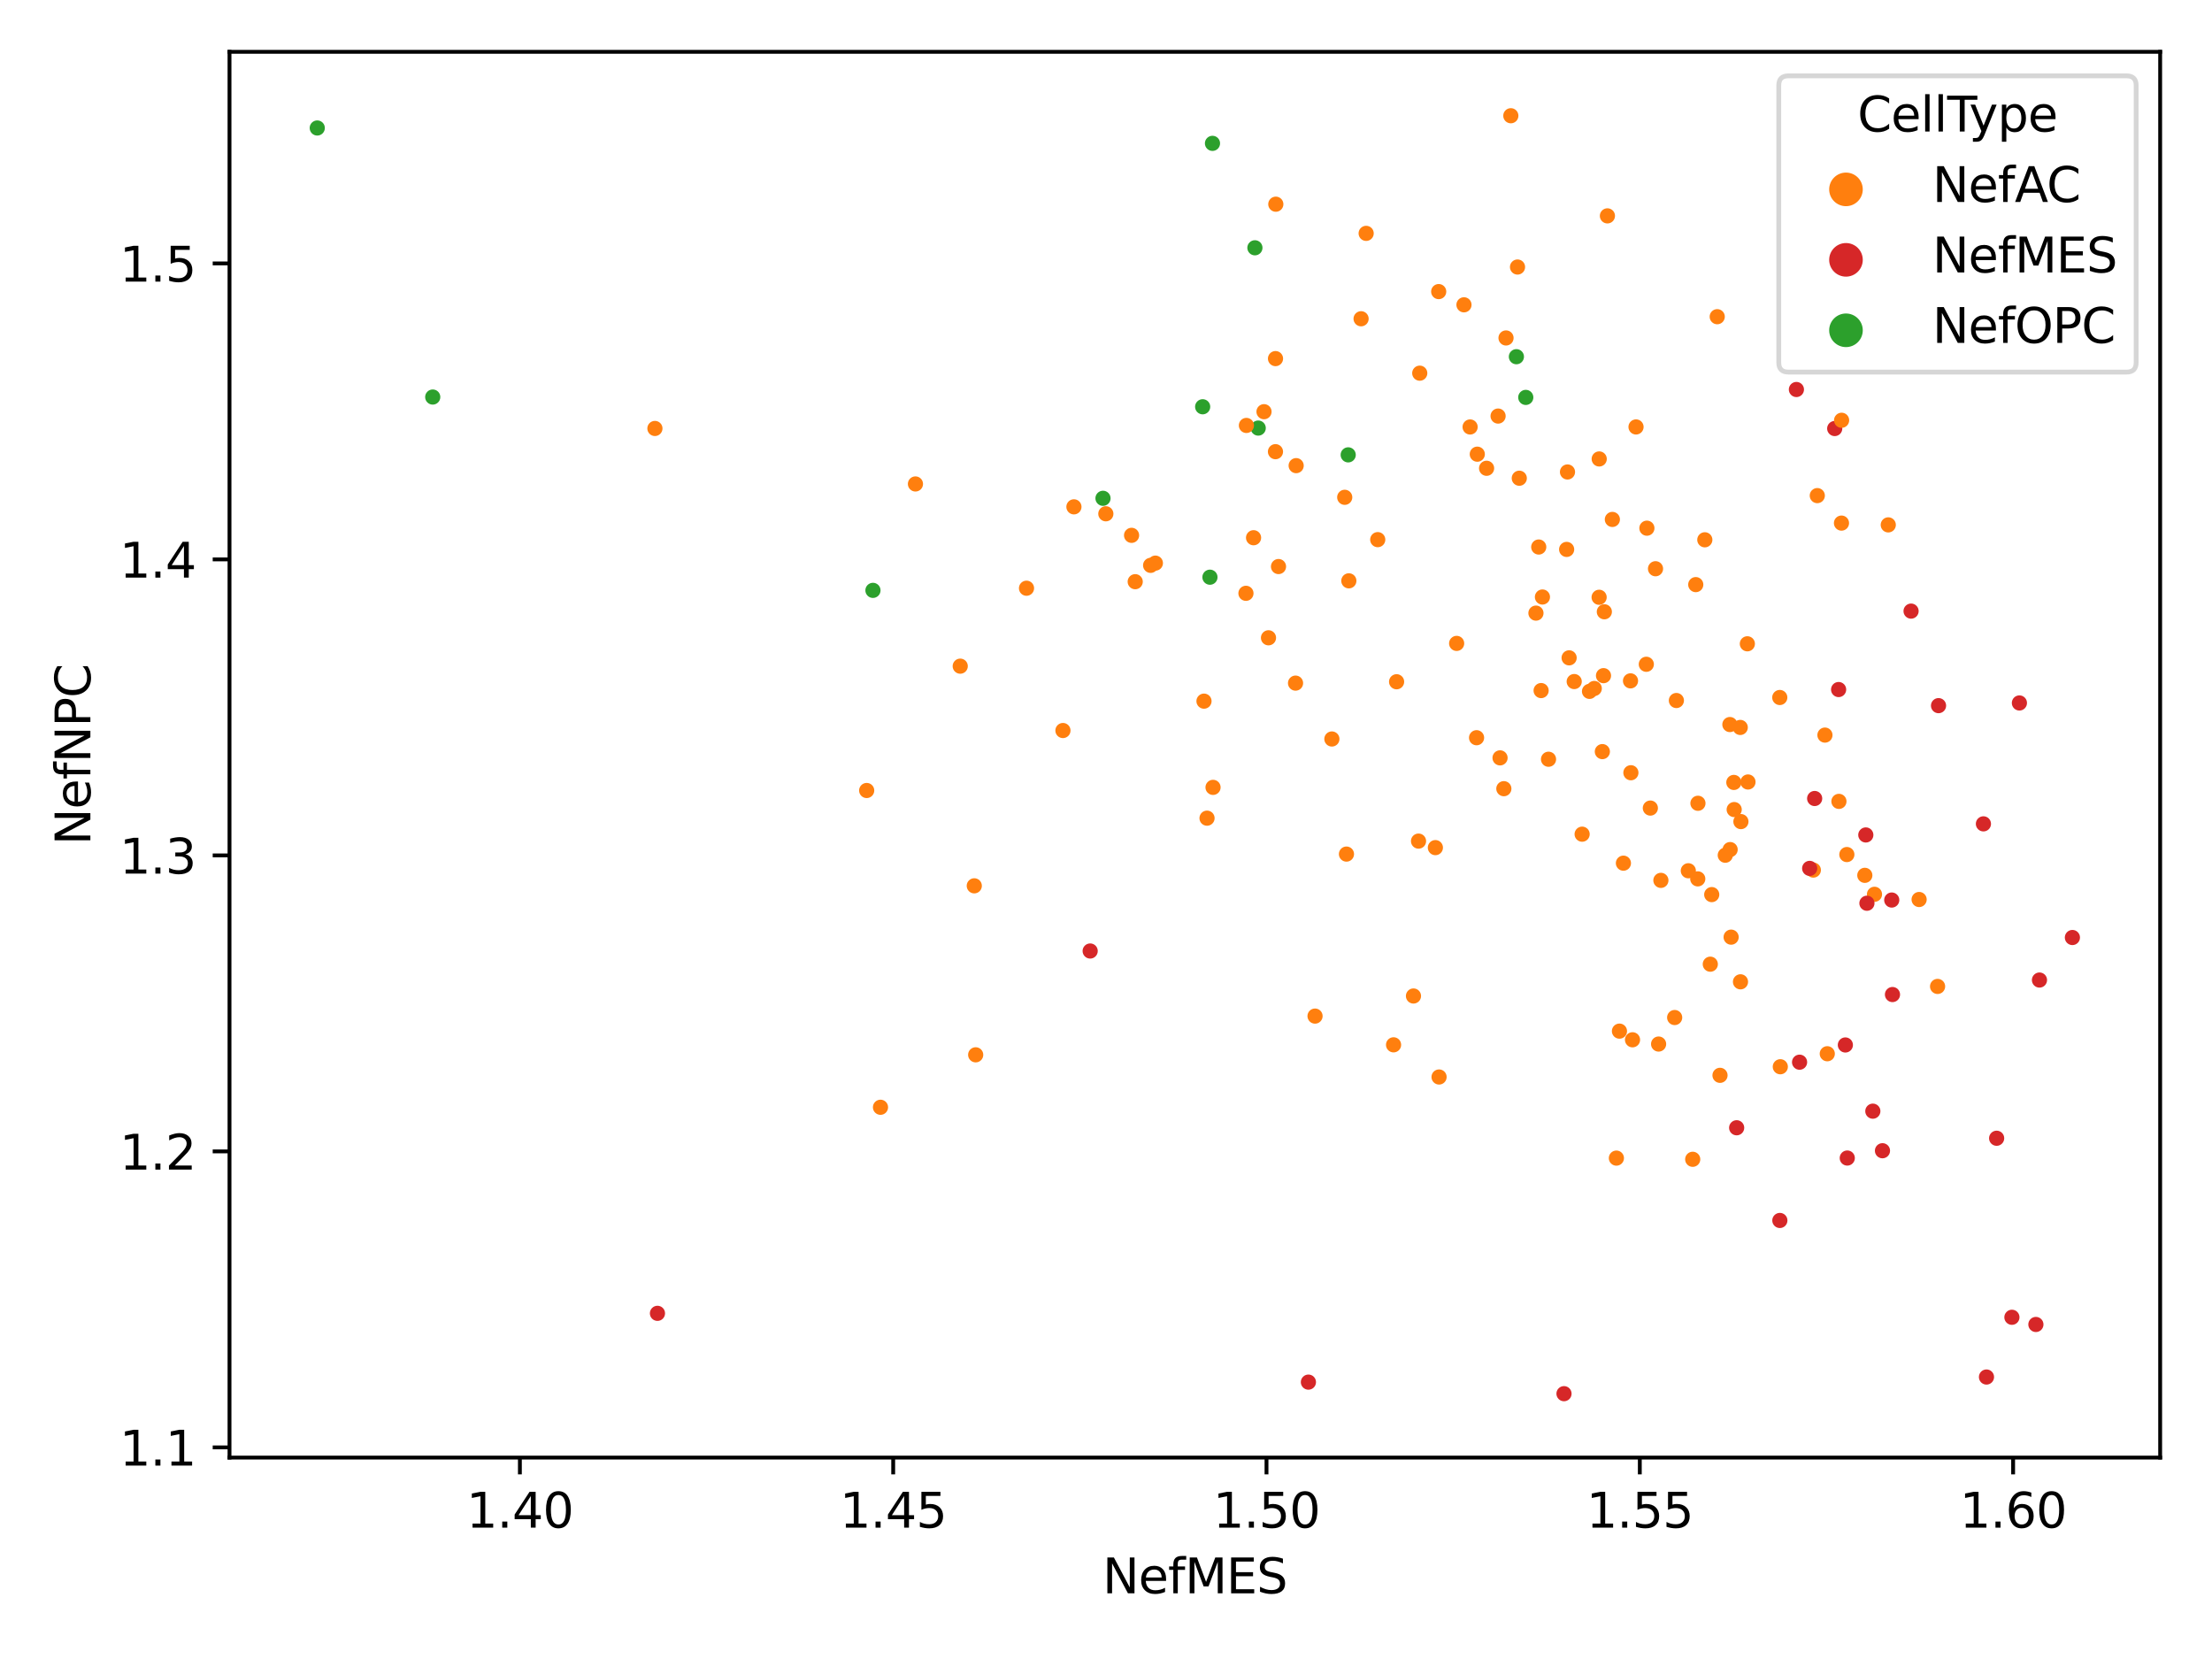 <?xml version="1.0" encoding="utf-8" standalone="no"?>
<!DOCTYPE svg PUBLIC "-//W3C//DTD SVG 1.1//EN"
  "http://www.w3.org/Graphics/SVG/1.1/DTD/svg11.dtd">
<svg xmlns:xlink="http://www.w3.org/1999/xlink" width="460.8pt" height="345.6pt" viewBox="0 0 460.8 345.6" xmlns="http://www.w3.org/2000/svg" version="1.1">
 <defs>
  <style type="text/css">*{stroke-linejoin: round; stroke-linecap: butt}</style>
 </defs>
 <g id="figure_1">
  <g id="patch_1">
   <path d="M 0 345.6 
L 460.8 345.6 
L 460.8 0 
L 0 0 
z
" style="fill: #ffffff"/>
  </g>
  <g id="axes_1">
   <g id="patch_2">
    <path d="M 47.81 303.64 
L 450 303.64 
L 450 10.8 
L 47.81 10.8 
z
" style="fill: #ffffff"/>
   </g>
   <g id="PathCollection_1">
    <defs>
     <path id="C0_0_c2886aee7a" d="M 0 1.581 
C 0.419 1.581 0.822 1.415 1.118 1.118 
C 1.415 0.822 1.581 0.419 1.581 -0 
C 1.581 -0.419 1.415 -0.822 1.118 -1.118 
C 0.822 -1.415 0.419 -1.581 0 -1.581 
C -0.419 -1.581 -0.822 -1.415 -1.118 -1.118 
C -1.415 -0.822 -1.581 -0.419 -1.581 0 
C -1.581 0.419 -1.415 0.822 -1.118 1.118 
C -0.822 1.415 -0.419 1.581 0 1.581 
z
"/>
    </defs>
    <g clip-path="url(#p35c4452b84)">
     <use xlink:href="#C0_0_c2886aee7a" x="334.039" y="140.753" style="fill: #ff7f0e"/>
    </g>
    <g clip-path="url(#p35c4452b84)">
     <use xlink:href="#C0_0_c2886aee7a" x="136.961" y="273.591" style="fill: #d62728"/>
    </g>
    <g clip-path="url(#p35c4452b84)">
     <use xlink:href="#C0_0_c2886aee7a" x="280.492" y="177.921" style="fill: #ff7f0e"/>
    </g>
    <g clip-path="url(#p35c4452b84)">
     <use xlink:href="#C0_0_c2886aee7a" x="384.733" y="178.017" style="fill: #ff7f0e"/>
    </g>
    <g clip-path="url(#p35c4452b84)">
     <use xlink:href="#C0_0_c2886aee7a" x="353.713" y="167.338" style="fill: #ff7f0e"/>
    </g>
    <g clip-path="url(#p35c4452b84)">
     <use xlink:href="#C0_0_c2886aee7a" x="378.025" y="166.342" style="fill: #d62728"/>
    </g>
    <g clip-path="url(#p35c4452b84)">
     <use xlink:href="#C0_0_c2886aee7a" x="264.25" y="132.865" style="fill: #ff7f0e"/>
    </g>
    <g clip-path="url(#p35c4452b84)">
     <use xlink:href="#C0_0_c2886aee7a" x="398.111" y="127.306" style="fill: #d62728"/>
    </g>
    <g clip-path="url(#p35c4452b84)">
     <use xlink:href="#C0_0_c2886aee7a" x="374.883" y="221.275" style="fill: #d62728"/>
    </g>
    <g clip-path="url(#p35c4452b84)">
     <use xlink:href="#C0_0_c2886aee7a" x="227.103" y="198.113" style="fill: #d62728"/>
    </g>
    <g clip-path="url(#p35c4452b84)">
     <use xlink:href="#C0_0_c2886aee7a" x="384.423" y="217.686" style="fill: #d62728"/>
    </g>
    <g clip-path="url(#p35c4452b84)">
     <use xlink:href="#C0_0_c2886aee7a" x="315.892" y="74.308" style="fill: #2ca02c"/>
    </g>
    <g clip-path="url(#p35c4452b84)">
     <use xlink:href="#C0_0_c2886aee7a" x="261.421" y="51.62" style="fill: #2ca02c"/>
    </g>
    <g clip-path="url(#p35c4452b84)">
     <use xlink:href="#C0_0_c2886aee7a" x="370.776" y="254.245" style="fill: #d62728"/>
    </g>
    <g clip-path="url(#p35c4452b84)">
     <use xlink:href="#C0_0_c2886aee7a" x="239.695" y="117.772" style="fill: #ff7f0e"/>
    </g>
    <g clip-path="url(#p35c4452b84)">
     <use xlink:href="#C0_0_c2886aee7a" x="419.118" y="274.413" style="fill: #d62728"/>
    </g>
    <g clip-path="url(#p35c4452b84)">
     <use xlink:href="#C0_0_c2886aee7a" x="377.752" y="181.251" style="fill: #ff7f0e"/>
    </g>
    <g clip-path="url(#p35c4452b84)">
     <use xlink:href="#C0_0_c2886aee7a" x="269.885" y="142.307" style="fill: #ff7f0e"/>
    </g>
    <g clip-path="url(#p35c4452b84)">
     <use xlink:href="#C0_0_c2886aee7a" x="333.8" y="156.575" style="fill: #ff7f0e"/>
    </g>
    <g clip-path="url(#p35c4452b84)">
     <use xlink:href="#C0_0_c2886aee7a" x="349.22" y="145.931" style="fill: #ff7f0e"/>
    </g>
    <g clip-path="url(#p35c4452b84)">
     <use xlink:href="#C0_0_c2886aee7a" x="265.775" y="42.538" style="fill: #ff7f0e"/>
    </g>
    <g clip-path="url(#p35c4452b84)">
     <use xlink:href="#C0_0_c2886aee7a" x="190.704" y="100.817" style="fill: #ff7f0e"/>
    </g>
    <g clip-path="url(#p35c4452b84)">
     <use xlink:href="#C0_0_c2886aee7a" x="290.936" y="142.022" style="fill: #ff7f0e"/>
    </g>
    <g clip-path="url(#p35c4452b84)">
     <use xlink:href="#C0_0_c2886aee7a" x="356.287" y="200.858" style="fill: #ff7f0e"/>
    </g>
    <g clip-path="url(#p35c4452b84)">
     <use xlink:href="#C0_0_c2886aee7a" x="393.361" y="109.342" style="fill: #ff7f0e"/>
    </g>
    <g clip-path="url(#p35c4452b84)">
     <use xlink:href="#C0_0_c2886aee7a" x="370.76" y="145.301" style="fill: #ff7f0e"/>
    </g>
    <g clip-path="url(#p35c4452b84)">
     <use xlink:href="#C0_0_c2886aee7a" x="252.053" y="120.24" style="fill: #2ca02c"/>
    </g>
    <g clip-path="url(#p35c4452b84)">
     <use xlink:href="#C0_0_c2886aee7a" x="250.536" y="84.738" style="fill: #2ca02c"/>
    </g>
    <g clip-path="url(#p35c4452b84)">
     <use xlink:href="#C0_0_c2886aee7a" x="325.81" y="290.329" style="fill: #d62728"/>
    </g>
    <g clip-path="url(#p35c4452b84)">
     <use xlink:href="#C0_0_c2886aee7a" x="306.25" y="88.946" style="fill: #ff7f0e"/>
    </g>
    <g clip-path="url(#p35c4452b84)">
     <use xlink:href="#C0_0_c2886aee7a" x="370.871" y="222.222" style="fill: #ff7f0e"/>
    </g>
    <g clip-path="url(#p35c4452b84)">
     <use xlink:href="#C0_0_c2886aee7a" x="321.318" y="124.368" style="fill: #ff7f0e"/>
    </g>
    <g clip-path="url(#p35c4452b84)">
     <use xlink:href="#C0_0_c2886aee7a" x="314.733" y="24.111" style="fill: #ff7f0e"/>
    </g>
    <g clip-path="url(#p35c4452b84)">
     <use xlink:href="#C0_0_c2886aee7a" x="424.859" y="204.161" style="fill: #d62728"/>
    </g>
    <g clip-path="url(#p35c4452b84)">
     <use xlink:href="#C0_0_c2886aee7a" x="390.146" y="231.477" style="fill: #d62728"/>
    </g>
    <g clip-path="url(#p35c4452b84)">
     <use xlink:href="#C0_0_c2886aee7a" x="230.366" y="107.031" style="fill: #ff7f0e"/>
    </g>
    <g clip-path="url(#p35c4452b84)">
     <use xlink:href="#C0_0_c2886aee7a" x="413.183" y="171.624" style="fill: #d62728"/>
    </g>
    <g clip-path="url(#p35c4452b84)">
     <use xlink:href="#C0_0_c2886aee7a" x="360.419" y="176.982" style="fill: #ff7f0e"/>
    </g>
    <g clip-path="url(#p35c4452b84)">
     <use xlink:href="#C0_0_c2886aee7a" x="321.044" y="143.86" style="fill: #ff7f0e"/>
    </g>
    <g clip-path="url(#p35c4452b84)">
     <use xlink:href="#C0_0_c2886aee7a" x="362.576" y="204.531" style="fill: #ff7f0e"/>
    </g>
    <g clip-path="url(#p35c4452b84)">
     <use xlink:href="#C0_0_c2886aee7a" x="380.655" y="219.514" style="fill: #ff7f0e"/>
    </g>
    <g clip-path="url(#p35c4452b84)">
     <use xlink:href="#C0_0_c2886aee7a" x="307.746" y="94.615" style="fill: #ff7f0e"/>
    </g>
    <g clip-path="url(#p35c4452b84)">
     <use xlink:href="#C0_0_c2886aee7a" x="320.546" y="113.954" style="fill: #ff7f0e"/>
    </g>
    <g clip-path="url(#p35c4452b84)">
     <use xlink:href="#C0_0_c2886aee7a" x="399.788" y="187.383" style="fill: #ff7f0e"/>
    </g>
    <g clip-path="url(#p35c4452b84)">
     <use xlink:href="#C0_0_c2886aee7a" x="303.445" y="134.032" style="fill: #ff7f0e"/>
    </g>
    <g clip-path="url(#p35c4452b84)">
     <use xlink:href="#C0_0_c2886aee7a" x="307.595" y="153.681" style="fill: #ff7f0e"/>
    </g>
    <g clip-path="url(#p35c4452b84)">
     <use xlink:href="#C0_0_c2886aee7a" x="270.014" y="97.001" style="fill: #ff7f0e"/>
    </g>
    <g clip-path="url(#p35c4452b84)">
     <use xlink:href="#C0_0_c2886aee7a" x="351.709" y="181.395" style="fill: #ff7f0e"/>
    </g>
    <g clip-path="url(#p35c4452b84)">
     <use xlink:href="#C0_0_c2886aee7a" x="295.505" y="175.217" style="fill: #ff7f0e"/>
    </g>
    <g clip-path="url(#p35c4452b84)">
     <use xlink:href="#C0_0_c2886aee7a" x="262.111" y="89.176" style="fill: #2ca02c"/>
    </g>
    <g clip-path="url(#p35c4452b84)">
     <use xlink:href="#C0_0_c2886aee7a" x="265.703" y="94.093" style="fill: #ff7f0e"/>
    </g>
    <g clip-path="url(#p35c4452b84)">
     <use xlink:href="#C0_0_c2886aee7a" x="335.885" y="108.208" style="fill: #ff7f0e"/>
    </g>
    <g clip-path="url(#p35c4452b84)">
     <use xlink:href="#C0_0_c2886aee7a" x="334.854" y="44.97" style="fill: #ff7f0e"/>
    </g>
    <g clip-path="url(#p35c4452b84)">
     <use xlink:href="#C0_0_c2886aee7a" x="202.96" y="184.533" style="fill: #ff7f0e"/>
    </g>
    <g clip-path="url(#p35c4452b84)">
     <use xlink:href="#C0_0_c2886aee7a" x="294.452" y="207.485" style="fill: #ff7f0e"/>
    </g>
    <g clip-path="url(#p35c4452b84)">
     <use xlink:href="#C0_0_c2886aee7a" x="66.091" y="26.663" style="fill: #2ca02c"/>
    </g>
    <g clip-path="url(#p35c4452b84)">
     <use xlink:href="#C0_0_c2886aee7a" x="348.862" y="211.97" style="fill: #ff7f0e"/>
    </g>
    <g clip-path="url(#p35c4452b84)">
     <use xlink:href="#C0_0_c2886aee7a" x="390.49" y="186.299" style="fill: #ff7f0e"/>
    </g>
    <g clip-path="url(#p35c4452b84)">
     <use xlink:href="#C0_0_c2886aee7a" x="263.317" y="85.764" style="fill: #ff7f0e"/>
    </g>
    <g clip-path="url(#p35c4452b84)">
     <use xlink:href="#C0_0_c2886aee7a" x="326.359" y="114.453" style="fill: #ff7f0e"/>
    </g>
    <g clip-path="url(#p35c4452b84)">
     <use xlink:href="#C0_0_c2886aee7a" x="382.204" y="89.272" style="fill: #d62728"/>
    </g>
    <g clip-path="url(#p35c4452b84)">
     <use xlink:href="#C0_0_c2886aee7a" x="295.759" y="77.739" style="fill: #ff7f0e"/>
    </g>
    <g clip-path="url(#p35c4452b84)">
     <use xlink:href="#C0_0_c2886aee7a" x="415.936" y="237.118" style="fill: #d62728"/>
    </g>
    <g clip-path="url(#p35c4452b84)">
     <use xlink:href="#C0_0_c2886aee7a" x="353.675" y="183.083" style="fill: #ff7f0e"/>
    </g>
    <g clip-path="url(#p35c4452b84)">
     <use xlink:href="#C0_0_c2886aee7a" x="181.853" y="122.984" style="fill: #2ca02c"/>
    </g>
    <g clip-path="url(#p35c4452b84)">
     <use xlink:href="#C0_0_c2886aee7a" x="336.724" y="241.257" style="fill: #ff7f0e"/>
    </g>
    <g clip-path="url(#p35c4452b84)">
     <use xlink:href="#C0_0_c2886aee7a" x="358.309" y="224.011" style="fill: #ff7f0e"/>
    </g>
    <g clip-path="url(#p35c4452b84)">
     <use xlink:href="#C0_0_c2886aee7a" x="343.077" y="110.03" style="fill: #ff7f0e"/>
    </g>
    <g clip-path="url(#p35c4452b84)">
     <use xlink:href="#C0_0_c2886aee7a" x="309.683" y="97.551" style="fill: #ff7f0e"/>
    </g>
    <g clip-path="url(#p35c4452b84)">
     <use xlink:href="#C0_0_c2886aee7a" x="319.966" y="127.724" style="fill: #ff7f0e"/>
    </g>
    <g clip-path="url(#p35c4452b84)">
     <use xlink:href="#C0_0_c2886aee7a" x="413.82" y="286.859" style="fill: #d62728"/>
    </g>
    <g clip-path="url(#p35c4452b84)">
     <use xlink:href="#C0_0_c2886aee7a" x="360.366" y="150.936" style="fill: #ff7f0e"/>
    </g>
    <g clip-path="url(#p35c4452b84)">
     <use xlink:href="#C0_0_c2886aee7a" x="360.626" y="195.224" style="fill: #ff7f0e"/>
    </g>
    <g clip-path="url(#p35c4452b84)">
     <use xlink:href="#C0_0_c2886aee7a" x="280.855" y="94.755" style="fill: #2ca02c"/>
    </g>
    <g clip-path="url(#p35c4452b84)">
     <use xlink:href="#C0_0_c2886aee7a" x="316.127" y="55.627" style="fill: #ff7f0e"/>
    </g>
    <g clip-path="url(#p35c4452b84)">
     <use xlink:href="#C0_0_c2886aee7a" x="337.361" y="214.803" style="fill: #ff7f0e"/>
    </g>
    <g clip-path="url(#p35c4452b84)">
     <use xlink:href="#C0_0_c2886aee7a" x="380.168" y="153.134" style="fill: #ff7f0e"/>
    </g>
    <g clip-path="url(#p35c4452b84)">
     <use xlink:href="#C0_0_c2886aee7a" x="345.994" y="183.398" style="fill: #ff7f0e"/>
    </g>
    <g clip-path="url(#p35c4452b84)">
     <use xlink:href="#C0_0_c2886aee7a" x="240.687" y="117.309" style="fill: #ff7f0e"/>
    </g>
    <g clip-path="url(#p35c4452b84)">
     <use xlink:href="#C0_0_c2886aee7a" x="333.127" y="124.424" style="fill: #ff7f0e"/>
    </g>
    <g clip-path="url(#p35c4452b84)">
     <use xlink:href="#C0_0_c2886aee7a" x="374.225" y="81.141" style="fill: #d62728"/>
    </g>
    <g clip-path="url(#p35c4452b84)">
     <use xlink:href="#C0_0_c2886aee7a" x="338.187" y="179.814" style="fill: #ff7f0e"/>
    </g>
    <g clip-path="url(#p35c4452b84)">
     <use xlink:href="#C0_0_c2886aee7a" x="317.846" y="82.787" style="fill: #2ca02c"/>
    </g>
    <g clip-path="url(#p35c4452b84)">
     <use xlink:href="#C0_0_c2886aee7a" x="277.455" y="153.944" style="fill: #ff7f0e"/>
    </g>
    <g clip-path="url(#p35c4452b84)">
     <use xlink:href="#C0_0_c2886aee7a" x="213.841" y="122.538" style="fill: #ff7f0e"/>
    </g>
    <g clip-path="url(#p35c4452b84)">
     <use xlink:href="#C0_0_c2886aee7a" x="251.446" y="170.44" style="fill: #ff7f0e"/>
    </g>
    <g clip-path="url(#p35c4452b84)">
     <use xlink:href="#C0_0_c2886aee7a" x="357.73" y="65.975" style="fill: #ff7f0e"/>
    </g>
    <g clip-path="url(#p35c4452b84)">
     <use xlink:href="#C0_0_c2886aee7a" x="200.033" y="138.774" style="fill: #ff7f0e"/>
    </g>
    <g clip-path="url(#p35c4452b84)">
     <use xlink:href="#C0_0_c2886aee7a" x="362.525" y="151.539" style="fill: #ff7f0e"/>
    </g>
    <g clip-path="url(#p35c4452b84)">
     <use xlink:href="#C0_0_c2886aee7a" x="361.192" y="162.995" style="fill: #ff7f0e"/>
    </g>
    <g clip-path="url(#p35c4452b84)">
     <use xlink:href="#C0_0_c2886aee7a" x="394.239" y="207.182" style="fill: #d62728"/>
    </g>
    <g clip-path="url(#p35c4452b84)">
     <use xlink:href="#C0_0_c2886aee7a" x="299.784" y="224.358" style="fill: #ff7f0e"/>
    </g>
    <g clip-path="url(#p35c4452b84)">
     <use xlink:href="#C0_0_c2886aee7a" x="362.664" y="171.154" style="fill: #ff7f0e"/>
    </g>
    <g clip-path="url(#p35c4452b84)">
     <use xlink:href="#C0_0_c2886aee7a" x="383.639" y="87.551" style="fill: #ff7f0e"/>
    </g>
    <g clip-path="url(#p35c4452b84)">
     <use xlink:href="#C0_0_c2886aee7a" x="316.495" y="99.623" style="fill: #ff7f0e"/>
    </g>
    <g clip-path="url(#p35c4452b84)">
     <use xlink:href="#C0_0_c2886aee7a" x="394.083" y="187.494" style="fill: #d62728"/>
    </g>
    <g clip-path="url(#p35c4452b84)">
     <use xlink:href="#C0_0_c2886aee7a" x="383.081" y="166.941" style="fill: #ff7f0e"/>
    </g>
    <g clip-path="url(#p35c4452b84)">
     <use xlink:href="#C0_0_c2886aee7a" x="424.113" y="275.911" style="fill: #d62728"/>
    </g>
    <g clip-path="url(#p35c4452b84)">
     <use xlink:href="#C0_0_c2886aee7a" x="272.566" y="287.922" style="fill: #d62728"/>
    </g>
    <g clip-path="url(#p35c4452b84)">
     <use xlink:href="#C0_0_c2886aee7a" x="280.13" y="103.598" style="fill: #ff7f0e"/>
    </g>
    <g clip-path="url(#p35c4452b84)">
     <use xlink:href="#C0_0_c2886aee7a" x="287.008" y="112.417" style="fill: #ff7f0e"/>
    </g>
    <g clip-path="url(#p35c4452b84)">
     <use xlink:href="#C0_0_c2886aee7a" x="388.476" y="182.348" style="fill: #ff7f0e"/>
    </g>
    <g clip-path="url(#p35c4452b84)">
     <use xlink:href="#C0_0_c2886aee7a" x="183.423" y="230.664" style="fill: #ff7f0e"/>
    </g>
    <g clip-path="url(#p35c4452b84)">
     <use xlink:href="#C0_0_c2886aee7a" x="229.775" y="103.805" style="fill: #2ca02c"/>
    </g>
    <g clip-path="url(#p35c4452b84)">
     <use xlink:href="#C0_0_c2886aee7a" x="384.82" y="241.24" style="fill: #d62728"/>
    </g>
    <g clip-path="url(#p35c4452b84)">
     <use xlink:href="#C0_0_c2886aee7a" x="322.586" y="158.164" style="fill: #ff7f0e"/>
    </g>
    <g clip-path="url(#p35c4452b84)">
     <use xlink:href="#C0_0_c2886aee7a" x="312.08" y="86.674" style="fill: #ff7f0e"/>
    </g>
    <g clip-path="url(#p35c4452b84)">
     <use xlink:href="#C0_0_c2886aee7a" x="312.487" y="157.877" style="fill: #ff7f0e"/>
    </g>
    <g clip-path="url(#p35c4452b84)">
     <use xlink:href="#C0_0_c2886aee7a" x="250.814" y="146.062" style="fill: #ff7f0e"/>
    </g>
    <g clip-path="url(#p35c4452b84)">
     <use xlink:href="#C0_0_c2886aee7a" x="361.264" y="168.648" style="fill: #ff7f0e"/>
    </g>
    <g clip-path="url(#p35c4452b84)">
     <use xlink:href="#C0_0_c2886aee7a" x="136.431" y="89.257" style="fill: #ff7f0e"/>
    </g>
    <g clip-path="url(#p35c4452b84)">
     <use xlink:href="#C0_0_c2886aee7a" x="420.679" y="146.441" style="fill: #d62728"/>
    </g>
    <g clip-path="url(#p35c4452b84)">
     <use xlink:href="#C0_0_c2886aee7a" x="280.988" y="120.998" style="fill: #ff7f0e"/>
    </g>
    <g clip-path="url(#p35c4452b84)">
     <use xlink:href="#C0_0_c2886aee7a" x="326.877" y="137.04" style="fill: #ff7f0e"/>
    </g>
    <g clip-path="url(#p35c4452b84)">
     <use xlink:href="#C0_0_c2886aee7a" x="339.744" y="160.976" style="fill: #ff7f0e"/>
    </g>
    <g clip-path="url(#p35c4452b84)">
     <use xlink:href="#C0_0_c2886aee7a" x="299.016" y="176.576" style="fill: #ff7f0e"/>
    </g>
    <g clip-path="url(#p35c4452b84)">
     <use xlink:href="#C0_0_c2886aee7a" x="299.706" y="60.745" style="fill: #ff7f0e"/>
    </g>
    <g clip-path="url(#p35c4452b84)">
     <use xlink:href="#C0_0_c2886aee7a" x="331.124" y="144.025" style="fill: #ff7f0e"/>
    </g>
    <g clip-path="url(#p35c4452b84)">
     <use xlink:href="#C0_0_c2886aee7a" x="383.614" y="108.971" style="fill: #ff7f0e"/>
    </g>
    <g clip-path="url(#p35c4452b84)">
     <use xlink:href="#C0_0_c2886aee7a" x="252.582" y="29.864" style="fill: #2ca02c"/>
    </g>
    <g clip-path="url(#p35c4452b84)">
     <use xlink:href="#C0_0_c2886aee7a" x="259.554" y="123.597" style="fill: #ff7f0e"/>
    </g>
    <g clip-path="url(#p35c4452b84)">
     <use xlink:href="#C0_0_c2886aee7a" x="259.649" y="88.627" style="fill: #ff7f0e"/>
    </g>
    <g clip-path="url(#p35c4452b84)">
     <use xlink:href="#C0_0_c2886aee7a" x="252.698" y="164.023" style="fill: #ff7f0e"/>
    </g>
    <g clip-path="url(#p35c4452b84)">
     <use xlink:href="#C0_0_c2886aee7a" x="343.798" y="168.336" style="fill: #ff7f0e"/>
    </g>
    <g clip-path="url(#p35c4452b84)">
     <use xlink:href="#C0_0_c2886aee7a" x="266.336" y="118.023" style="fill: #ff7f0e"/>
    </g>
    <g clip-path="url(#p35c4452b84)">
     <use xlink:href="#C0_0_c2886aee7a" x="235.726" y="111.52" style="fill: #ff7f0e"/>
    </g>
    <g clip-path="url(#p35c4452b84)">
     <use xlink:href="#C0_0_c2886aee7a" x="342.957" y="138.38" style="fill: #ff7f0e"/>
    </g>
    <g clip-path="url(#p35c4452b84)">
     <use xlink:href="#C0_0_c2886aee7a" x="329.588" y="173.775" style="fill: #ff7f0e"/>
    </g>
    <g clip-path="url(#p35c4452b84)">
     <use xlink:href="#C0_0_c2886aee7a" x="203.252" y="219.737" style="fill: #ff7f0e"/>
    </g>
    <g clip-path="url(#p35c4452b84)">
     <use xlink:href="#C0_0_c2886aee7a" x="265.711" y="74.704" style="fill: #ff7f0e"/>
    </g>
    <g clip-path="url(#p35c4452b84)">
     <use xlink:href="#C0_0_c2886aee7a" x="392.153" y="239.719" style="fill: #d62728"/>
    </g>
    <g clip-path="url(#p35c4452b84)">
     <use xlink:href="#C0_0_c2886aee7a" x="345.517" y="217.494" style="fill: #ff7f0e"/>
    </g>
    <g clip-path="url(#p35c4452b84)">
     <use xlink:href="#C0_0_c2886aee7a" x="223.719" y="105.584" style="fill: #ff7f0e"/>
    </g>
    <g clip-path="url(#p35c4452b84)">
     <use xlink:href="#C0_0_c2886aee7a" x="403.832" y="146.998" style="fill: #d62728"/>
    </g>
    <g clip-path="url(#p35c4452b84)">
     <use xlink:href="#C0_0_c2886aee7a" x="388.914" y="188.161" style="fill: #d62728"/>
    </g>
    <g clip-path="url(#p35c4452b84)">
     <use xlink:href="#C0_0_c2886aee7a" x="180.545" y="164.676" style="fill: #ff7f0e"/>
    </g>
    <g clip-path="url(#p35c4452b84)">
     <use xlink:href="#C0_0_c2886aee7a" x="383.016" y="143.645" style="fill: #d62728"/>
    </g>
    <g clip-path="url(#p35c4452b84)">
     <use xlink:href="#C0_0_c2886aee7a" x="304.972" y="63.498" style="fill: #ff7f0e"/>
    </g>
    <g clip-path="url(#p35c4452b84)">
     <use xlink:href="#C0_0_c2886aee7a" x="313.732" y="70.404" style="fill: #ff7f0e"/>
    </g>
    <g clip-path="url(#p35c4452b84)">
     <use xlink:href="#C0_0_c2886aee7a" x="332.115" y="143.422" style="fill: #ff7f0e"/>
    </g>
    <g clip-path="url(#p35c4452b84)">
     <use xlink:href="#C0_0_c2886aee7a" x="340.815" y="88.941" style="fill: #ff7f0e"/>
    </g>
    <g clip-path="url(#p35c4452b84)">
     <use xlink:href="#C0_0_c2886aee7a" x="403.634" y="205.491" style="fill: #ff7f0e"/>
    </g>
    <g clip-path="url(#p35c4452b84)">
     <use xlink:href="#C0_0_c2886aee7a" x="261.139" y="112.019" style="fill: #ff7f0e"/>
    </g>
    <g clip-path="url(#p35c4452b84)">
     <use xlink:href="#C0_0_c2886aee7a" x="327.937" y="141.98" style="fill: #ff7f0e"/>
    </g>
    <g clip-path="url(#p35c4452b84)">
     <use xlink:href="#C0_0_c2886aee7a" x="236.486" y="121.177" style="fill: #ff7f0e"/>
    </g>
    <g clip-path="url(#p35c4452b84)">
     <use xlink:href="#C0_0_c2886aee7a" x="313.279" y="164.298" style="fill: #ff7f0e"/>
    </g>
    <g clip-path="url(#p35c4452b84)">
     <use xlink:href="#C0_0_c2886aee7a" x="359.405" y="178.159" style="fill: #ff7f0e"/>
    </g>
    <g clip-path="url(#p35c4452b84)">
     <use xlink:href="#C0_0_c2886aee7a" x="364.138" y="162.902" style="fill: #ff7f0e"/>
    </g>
    <g clip-path="url(#p35c4452b84)">
     <use xlink:href="#C0_0_c2886aee7a" x="353.257" y="121.786" style="fill: #ff7f0e"/>
    </g>
    <g clip-path="url(#p35c4452b84)">
     <use xlink:href="#C0_0_c2886aee7a" x="388.683" y="173.937" style="fill: #d62728"/>
    </g>
    <g clip-path="url(#p35c4452b84)">
     <use xlink:href="#C0_0_c2886aee7a" x="339.665" y="141.836" style="fill: #ff7f0e"/>
    </g>
    <g clip-path="url(#p35c4452b84)">
     <use xlink:href="#C0_0_c2886aee7a" x="355.144" y="112.449" style="fill: #ff7f0e"/>
    </g>
    <g clip-path="url(#p35c4452b84)">
     <use xlink:href="#C0_0_c2886aee7a" x="340.083" y="216.607" style="fill: #ff7f0e"/>
    </g>
    <g clip-path="url(#p35c4452b84)">
     <use xlink:href="#C0_0_c2886aee7a" x="290.304" y="217.656" style="fill: #ff7f0e"/>
    </g>
    <g clip-path="url(#p35c4452b84)">
     <use xlink:href="#C0_0_c2886aee7a" x="378.576" y="103.245" style="fill: #ff7f0e"/>
    </g>
    <g clip-path="url(#p35c4452b84)">
     <use xlink:href="#C0_0_c2886aee7a" x="431.719" y="195.301" style="fill: #d62728"/>
    </g>
    <g clip-path="url(#p35c4452b84)">
     <use xlink:href="#C0_0_c2886aee7a" x="344.875" y="118.478" style="fill: #ff7f0e"/>
    </g>
    <g clip-path="url(#p35c4452b84)">
     <use xlink:href="#C0_0_c2886aee7a" x="361.777" y="234.935" style="fill: #d62728"/>
    </g>
    <g clip-path="url(#p35c4452b84)">
     <use xlink:href="#C0_0_c2886aee7a" x="283.54" y="66.403" style="fill: #ff7f0e"/>
    </g>
    <g clip-path="url(#p35c4452b84)">
     <use xlink:href="#C0_0_c2886aee7a" x="273.947" y="211.671" style="fill: #ff7f0e"/>
    </g>
    <g clip-path="url(#p35c4452b84)">
     <use xlink:href="#C0_0_c2886aee7a" x="356.585" y="186.361" style="fill: #ff7f0e"/>
    </g>
    <g clip-path="url(#p35c4452b84)">
     <use xlink:href="#C0_0_c2886aee7a" x="326.537" y="98.32" style="fill: #ff7f0e"/>
    </g>
    <g clip-path="url(#p35c4452b84)">
     <use xlink:href="#C0_0_c2886aee7a" x="364.005" y="134.115" style="fill: #ff7f0e"/>
    </g>
    <g clip-path="url(#p35c4452b84)">
     <use xlink:href="#C0_0_c2886aee7a" x="334.214" y="127.444" style="fill: #ff7f0e"/>
    </g>
    <g clip-path="url(#p35c4452b84)">
     <use xlink:href="#C0_0_c2886aee7a" x="284.597" y="48.614" style="fill: #ff7f0e"/>
    </g>
    <g clip-path="url(#p35c4452b84)">
     <use xlink:href="#C0_0_c2886aee7a" x="221.431" y="152.182" style="fill: #ff7f0e"/>
    </g>
    <g clip-path="url(#p35c4452b84)">
     <use xlink:href="#C0_0_c2886aee7a" x="352.623" y="241.501" style="fill: #ff7f0e"/>
    </g>
    <g clip-path="url(#p35c4452b84)">
     <use xlink:href="#C0_0_c2886aee7a" x="90.146" y="82.711" style="fill: #2ca02c"/>
    </g>
    <g clip-path="url(#p35c4452b84)">
     <use xlink:href="#C0_0_c2886aee7a" x="333.144" y="95.607" style="fill: #ff7f0e"/>
    </g>
    <g clip-path="url(#p35c4452b84)">
     <use xlink:href="#C0_0_c2886aee7a" x="376.987" y="180.899" style="fill: #d62728"/>
    </g>
   </g>
   <g id="PathCollection_2"/>
   <g id="PathCollection_3"/>
   <g id="PathCollection_4"/>
   <g id="matplotlib.axis_1">
    <g id="xtick_1">
     <g id="line2d_1">
      <defs>
       <path id="m3385fdae1e" d="M 0 0 
L 0 3.5 
" style="stroke: #000000; stroke-width: 0.8"/>
      </defs>
      <g>
       <use xlink:href="#m3385fdae1e" x="108.302" y="303.64" style="stroke: #000000; stroke-width: 0.8"/>
      </g>
     </g>
     <g id="text_1">
      <!-- 1.40 -->
      <g transform="translate(97.169 318.238) scale(0.1 -0.1)">
       <defs>
        <path id="DejaVuSans-31" d="M 794 531 
L 1825 531 
L 1825 4091 
L 703 3866 
L 703 4441 
L 1819 4666 
L 2450 4666 
L 2450 531 
L 3481 531 
L 3481 0 
L 794 0 
L 794 531 
z
" transform="scale(0.016)"/>
        <path id="DejaVuSans-2e" d="M 684 794 
L 1344 794 
L 1344 0 
L 684 0 
L 684 794 
z
" transform="scale(0.016)"/>
        <path id="DejaVuSans-34" d="M 2419 4116 
L 825 1625 
L 2419 1625 
L 2419 4116 
z
M 2253 4666 
L 3047 4666 
L 3047 1625 
L 3713 1625 
L 3713 1100 
L 3047 1100 
L 3047 0 
L 2419 0 
L 2419 1100 
L 313 1100 
L 313 1709 
L 2253 4666 
z
" transform="scale(0.016)"/>
        <path id="DejaVuSans-30" d="M 2034 4250 
Q 1547 4250 1301 3770 
Q 1056 3291 1056 2328 
Q 1056 1369 1301 889 
Q 1547 409 2034 409 
Q 2525 409 2770 889 
Q 3016 1369 3016 2328 
Q 3016 3291 2770 3770 
Q 2525 4250 2034 4250 
z
M 2034 4750 
Q 2819 4750 3233 4129 
Q 3647 3509 3647 2328 
Q 3647 1150 3233 529 
Q 2819 -91 2034 -91 
Q 1250 -91 836 529 
Q 422 1150 422 2328 
Q 422 3509 836 4129 
Q 1250 4750 2034 4750 
z
" transform="scale(0.016)"/>
       </defs>
       <use xlink:href="#DejaVuSans-31"/>
       <use xlink:href="#DejaVuSans-2e" x="63.623"/>
       <use xlink:href="#DejaVuSans-34" x="95.41"/>
       <use xlink:href="#DejaVuSans-30" x="159.033"/>
      </g>
     </g>
    </g>
    <g id="xtick_2">
     <g id="line2d_2">
      <g>
       <use xlink:href="#m3385fdae1e" x="186.069" y="303.64" style="stroke: #000000; stroke-width: 0.8"/>
      </g>
     </g>
     <g id="text_2">
      <!-- 1.45 -->
      <g transform="translate(174.936 318.238) scale(0.1 -0.1)">
       <defs>
        <path id="DejaVuSans-35" d="M 691 4666 
L 3169 4666 
L 3169 4134 
L 1269 4134 
L 1269 2991 
Q 1406 3038 1543 3061 
Q 1681 3084 1819 3084 
Q 2600 3084 3056 2656 
Q 3513 2228 3513 1497 
Q 3513 744 3044 326 
Q 2575 -91 1722 -91 
Q 1428 -91 1123 -41 
Q 819 9 494 109 
L 494 744 
Q 775 591 1075 516 
Q 1375 441 1709 441 
Q 2250 441 2565 725 
Q 2881 1009 2881 1497 
Q 2881 1984 2565 2268 
Q 2250 2553 1709 2553 
Q 1456 2553 1204 2497 
Q 953 2441 691 2322 
L 691 4666 
z
" transform="scale(0.016)"/>
       </defs>
       <use xlink:href="#DejaVuSans-31"/>
       <use xlink:href="#DejaVuSans-2e" x="63.623"/>
       <use xlink:href="#DejaVuSans-34" x="95.41"/>
       <use xlink:href="#DejaVuSans-35" x="159.033"/>
      </g>
     </g>
    </g>
    <g id="xtick_3">
     <g id="line2d_3">
      <g>
       <use xlink:href="#m3385fdae1e" x="263.835" y="303.64" style="stroke: #000000; stroke-width: 0.8"/>
      </g>
     </g>
     <g id="text_3">
      <!-- 1.50 -->
      <g transform="translate(252.703 318.238) scale(0.1 -0.1)">
       <use xlink:href="#DejaVuSans-31"/>
       <use xlink:href="#DejaVuSans-2e" x="63.623"/>
       <use xlink:href="#DejaVuSans-35" x="95.41"/>
       <use xlink:href="#DejaVuSans-30" x="159.033"/>
      </g>
     </g>
    </g>
    <g id="xtick_4">
     <g id="line2d_4">
      <g>
       <use xlink:href="#m3385fdae1e" x="341.602" y="303.64" style="stroke: #000000; stroke-width: 0.8"/>
      </g>
     </g>
     <g id="text_4">
      <!-- 1.55 -->
      <g transform="translate(330.469 318.238) scale(0.1 -0.1)">
       <use xlink:href="#DejaVuSans-31"/>
       <use xlink:href="#DejaVuSans-2e" x="63.623"/>
       <use xlink:href="#DejaVuSans-35" x="95.41"/>
       <use xlink:href="#DejaVuSans-35" x="159.033"/>
      </g>
     </g>
    </g>
    <g id="xtick_5">
     <g id="line2d_5">
      <g>
       <use xlink:href="#m3385fdae1e" x="419.369" y="303.64" style="stroke: #000000; stroke-width: 0.8"/>
      </g>
     </g>
     <g id="text_5">
      <!-- 1.60 -->
      <g transform="translate(408.236 318.238) scale(0.1 -0.1)">
       <defs>
        <path id="DejaVuSans-36" d="M 2113 2584 
Q 1688 2584 1439 2293 
Q 1191 2003 1191 1497 
Q 1191 994 1439 701 
Q 1688 409 2113 409 
Q 2538 409 2786 701 
Q 3034 994 3034 1497 
Q 3034 2003 2786 2293 
Q 2538 2584 2113 2584 
z
M 3366 4563 
L 3366 3988 
Q 3128 4100 2886 4159 
Q 2644 4219 2406 4219 
Q 1781 4219 1451 3797 
Q 1122 3375 1075 2522 
Q 1259 2794 1537 2939 
Q 1816 3084 2150 3084 
Q 2853 3084 3261 2657 
Q 3669 2231 3669 1497 
Q 3669 778 3244 343 
Q 2819 -91 2113 -91 
Q 1303 -91 875 529 
Q 447 1150 447 2328 
Q 447 3434 972 4092 
Q 1497 4750 2381 4750 
Q 2619 4750 2861 4703 
Q 3103 4656 3366 4563 
z
" transform="scale(0.016)"/>
       </defs>
       <use xlink:href="#DejaVuSans-31"/>
       <use xlink:href="#DejaVuSans-2e" x="63.623"/>
       <use xlink:href="#DejaVuSans-36" x="95.41"/>
       <use xlink:href="#DejaVuSans-30" x="159.033"/>
      </g>
     </g>
    </g>
    <g id="text_6">
     <!-- NefMES -->
     <g transform="translate(229.68 331.917) scale(0.1 -0.1)">
      <defs>
       <path id="DejaVuSans-4e" d="M 628 4666 
L 1478 4666 
L 3547 763 
L 3547 4666 
L 4159 4666 
L 4159 0 
L 3309 0 
L 1241 3903 
L 1241 0 
L 628 0 
L 628 4666 
z
" transform="scale(0.016)"/>
       <path id="DejaVuSans-65" d="M 3597 1894 
L 3597 1613 
L 953 1613 
Q 991 1019 1311 708 
Q 1631 397 2203 397 
Q 2534 397 2845 478 
Q 3156 559 3463 722 
L 3463 178 
Q 3153 47 2828 -22 
Q 2503 -91 2169 -91 
Q 1331 -91 842 396 
Q 353 884 353 1716 
Q 353 2575 817 3079 
Q 1281 3584 2069 3584 
Q 2775 3584 3186 3129 
Q 3597 2675 3597 1894 
z
M 3022 2063 
Q 3016 2534 2758 2815 
Q 2500 3097 2075 3097 
Q 1594 3097 1305 2825 
Q 1016 2553 972 2059 
L 3022 2063 
z
" transform="scale(0.016)"/>
       <path id="DejaVuSans-66" d="M 2375 4863 
L 2375 4384 
L 1825 4384 
Q 1516 4384 1395 4259 
Q 1275 4134 1275 3809 
L 1275 3500 
L 2222 3500 
L 2222 3053 
L 1275 3053 
L 1275 0 
L 697 0 
L 697 3053 
L 147 3053 
L 147 3500 
L 697 3500 
L 697 3744 
Q 697 4328 969 4595 
Q 1241 4863 1831 4863 
L 2375 4863 
z
" transform="scale(0.016)"/>
       <path id="DejaVuSans-4d" d="M 628 4666 
L 1569 4666 
L 2759 1491 
L 3956 4666 
L 4897 4666 
L 4897 0 
L 4281 0 
L 4281 4097 
L 3078 897 
L 2444 897 
L 1241 4097 
L 1241 0 
L 628 0 
L 628 4666 
z
" transform="scale(0.016)"/>
       <path id="DejaVuSans-45" d="M 628 4666 
L 3578 4666 
L 3578 4134 
L 1259 4134 
L 1259 2753 
L 3481 2753 
L 3481 2222 
L 1259 2222 
L 1259 531 
L 3634 531 
L 3634 0 
L 628 0 
L 628 4666 
z
" transform="scale(0.016)"/>
       <path id="DejaVuSans-53" d="M 3425 4513 
L 3425 3897 
Q 3066 4069 2747 4153 
Q 2428 4238 2131 4238 
Q 1616 4238 1336 4038 
Q 1056 3838 1056 3469 
Q 1056 3159 1242 3001 
Q 1428 2844 1947 2747 
L 2328 2669 
Q 3034 2534 3370 2195 
Q 3706 1856 3706 1288 
Q 3706 609 3251 259 
Q 2797 -91 1919 -91 
Q 1588 -91 1214 -16 
Q 841 59 441 206 
L 441 856 
Q 825 641 1194 531 
Q 1563 422 1919 422 
Q 2459 422 2753 634 
Q 3047 847 3047 1241 
Q 3047 1584 2836 1778 
Q 2625 1972 2144 2069 
L 1759 2144 
Q 1053 2284 737 2584 
Q 422 2884 422 3419 
Q 422 4038 858 4394 
Q 1294 4750 2059 4750 
Q 2388 4750 2728 4690 
Q 3069 4631 3425 4513 
z
" transform="scale(0.016)"/>
      </defs>
      <use xlink:href="#DejaVuSans-4e"/>
      <use xlink:href="#DejaVuSans-65" x="74.805"/>
      <use xlink:href="#DejaVuSans-66" x="136.328"/>
      <use xlink:href="#DejaVuSans-4d" x="171.533"/>
      <use xlink:href="#DejaVuSans-45" x="257.812"/>
      <use xlink:href="#DejaVuSans-53" x="320.996"/>
     </g>
    </g>
   </g>
   <g id="matplotlib.axis_2">
    <g id="ytick_1">
     <g id="line2d_6">
      <defs>
       <path id="ma600d9e374" d="M 0 0 
L -3.5 0 
" style="stroke: #000000; stroke-width: 0.8"/>
      </defs>
      <g>
       <use xlink:href="#ma600d9e374" x="47.81" y="301.513" style="stroke: #000000; stroke-width: 0.8"/>
      </g>
     </g>
     <g id="text_7">
      <!-- 1.1 -->
      <g transform="translate(24.907 305.312) scale(0.1 -0.1)">
       <use xlink:href="#DejaVuSans-31"/>
       <use xlink:href="#DejaVuSans-2e" x="63.623"/>
       <use xlink:href="#DejaVuSans-31" x="95.41"/>
      </g>
     </g>
    </g>
    <g id="ytick_2">
     <g id="line2d_7">
      <g>
       <use xlink:href="#ma600d9e374" x="47.81" y="239.851" style="stroke: #000000; stroke-width: 0.8"/>
      </g>
     </g>
     <g id="text_8">
      <!-- 1.2 -->
      <g transform="translate(24.907 243.651) scale(0.1 -0.1)">
       <defs>
        <path id="DejaVuSans-32" d="M 1228 531 
L 3431 531 
L 3431 0 
L 469 0 
L 469 531 
Q 828 903 1448 1529 
Q 2069 2156 2228 2338 
Q 2531 2678 2651 2914 
Q 2772 3150 2772 3378 
Q 2772 3750 2511 3984 
Q 2250 4219 1831 4219 
Q 1534 4219 1204 4116 
Q 875 4013 500 3803 
L 500 4441 
Q 881 4594 1212 4672 
Q 1544 4750 1819 4750 
Q 2544 4750 2975 4387 
Q 3406 4025 3406 3419 
Q 3406 3131 3298 2873 
Q 3191 2616 2906 2266 
Q 2828 2175 2409 1742 
Q 1991 1309 1228 531 
z
" transform="scale(0.016)"/>
       </defs>
       <use xlink:href="#DejaVuSans-31"/>
       <use xlink:href="#DejaVuSans-2e" x="63.623"/>
       <use xlink:href="#DejaVuSans-32" x="95.41"/>
      </g>
     </g>
    </g>
    <g id="ytick_3">
     <g id="line2d_8">
      <g>
       <use xlink:href="#ma600d9e374" x="47.81" y="178.19" style="stroke: #000000; stroke-width: 0.8"/>
      </g>
     </g>
     <g id="text_9">
      <!-- 1.3 -->
      <g transform="translate(24.907 181.989) scale(0.1 -0.1)">
       <defs>
        <path id="DejaVuSans-33" d="M 2597 2516 
Q 3050 2419 3304 2112 
Q 3559 1806 3559 1356 
Q 3559 666 3084 287 
Q 2609 -91 1734 -91 
Q 1441 -91 1130 -33 
Q 819 25 488 141 
L 488 750 
Q 750 597 1062 519 
Q 1375 441 1716 441 
Q 2309 441 2620 675 
Q 2931 909 2931 1356 
Q 2931 1769 2642 2001 
Q 2353 2234 1838 2234 
L 1294 2234 
L 1294 2753 
L 1863 2753 
Q 2328 2753 2575 2939 
Q 2822 3125 2822 3475 
Q 2822 3834 2567 4026 
Q 2313 4219 1838 4219 
Q 1578 4219 1281 4162 
Q 984 4106 628 3988 
L 628 4550 
Q 988 4650 1302 4700 
Q 1616 4750 1894 4750 
Q 2613 4750 3031 4423 
Q 3450 4097 3450 3541 
Q 3450 3153 3228 2886 
Q 3006 2619 2597 2516 
z
" transform="scale(0.016)"/>
       </defs>
       <use xlink:href="#DejaVuSans-31"/>
       <use xlink:href="#DejaVuSans-2e" x="63.623"/>
       <use xlink:href="#DejaVuSans-33" x="95.41"/>
      </g>
     </g>
    </g>
    <g id="ytick_4">
     <g id="line2d_9">
      <g>
       <use xlink:href="#ma600d9e374" x="47.81" y="116.529" style="stroke: #000000; stroke-width: 0.8"/>
      </g>
     </g>
     <g id="text_10">
      <!-- 1.4 -->
      <g transform="translate(24.907 120.328) scale(0.1 -0.1)">
       <use xlink:href="#DejaVuSans-31"/>
       <use xlink:href="#DejaVuSans-2e" x="63.623"/>
       <use xlink:href="#DejaVuSans-34" x="95.41"/>
      </g>
     </g>
    </g>
    <g id="ytick_5">
     <g id="line2d_10">
      <g>
       <use xlink:href="#ma600d9e374" x="47.81" y="54.868" style="stroke: #000000; stroke-width: 0.8"/>
      </g>
     </g>
     <g id="text_11">
      <!-- 1.5 -->
      <g transform="translate(24.907 58.667) scale(0.1 -0.1)">
       <use xlink:href="#DejaVuSans-31"/>
       <use xlink:href="#DejaVuSans-2e" x="63.623"/>
       <use xlink:href="#DejaVuSans-35" x="95.41"/>
      </g>
     </g>
    </g>
    <g id="text_12">
     <!-- NefNPC -->
     <g transform="translate(18.827 176.044) rotate(-90) scale(0.1 -0.1)">
      <defs>
       <path id="DejaVuSans-50" d="M 1259 4147 
L 1259 2394 
L 2053 2394 
Q 2494 2394 2734 2622 
Q 2975 2850 2975 3272 
Q 2975 3691 2734 3919 
Q 2494 4147 2053 4147 
L 1259 4147 
z
M 628 4666 
L 2053 4666 
Q 2838 4666 3239 4311 
Q 3641 3956 3641 3272 
Q 3641 2581 3239 2228 
Q 2838 1875 2053 1875 
L 1259 1875 
L 1259 0 
L 628 0 
L 628 4666 
z
" transform="scale(0.016)"/>
       <path id="DejaVuSans-43" d="M 4122 4306 
L 4122 3641 
Q 3803 3938 3442 4084 
Q 3081 4231 2675 4231 
Q 1875 4231 1450 3742 
Q 1025 3253 1025 2328 
Q 1025 1406 1450 917 
Q 1875 428 2675 428 
Q 3081 428 3442 575 
Q 3803 722 4122 1019 
L 4122 359 
Q 3791 134 3420 21 
Q 3050 -91 2638 -91 
Q 1578 -91 968 557 
Q 359 1206 359 2328 
Q 359 3453 968 4101 
Q 1578 4750 2638 4750 
Q 3056 4750 3426 4639 
Q 3797 4528 4122 4306 
z
" transform="scale(0.016)"/>
      </defs>
      <use xlink:href="#DejaVuSans-4e"/>
      <use xlink:href="#DejaVuSans-65" x="74.805"/>
      <use xlink:href="#DejaVuSans-66" x="136.328"/>
      <use xlink:href="#DejaVuSans-4e" x="171.533"/>
      <use xlink:href="#DejaVuSans-50" x="246.338"/>
      <use xlink:href="#DejaVuSans-43" x="306.641"/>
     </g>
    </g>
   </g>
   <g id="patch_3">
    <path d="M 47.81 303.64 
L 47.81 10.8 
" style="fill: none; stroke: #000000; stroke-width: 0.8; stroke-linejoin: miter; stroke-linecap: square"/>
   </g>
   <g id="patch_4">
    <path d="M 450 303.64 
L 450 10.8 
" style="fill: none; stroke: #000000; stroke-width: 0.8; stroke-linejoin: miter; stroke-linecap: square"/>
   </g>
   <g id="patch_5">
    <path d="M 47.81 303.64 
L 450 303.64 
" style="fill: none; stroke: #000000; stroke-width: 0.8; stroke-linejoin: miter; stroke-linecap: square"/>
   </g>
   <g id="patch_6">
    <path d="M 47.81 10.8 
L 450 10.8 
" style="fill: none; stroke: #000000; stroke-width: 0.8; stroke-linejoin: miter; stroke-linecap: square"/>
   </g>
   <g id="legend_1">
    <g id="patch_7">
     <path d="M 372.55 77.513 
L 443 77.513 
Q 445 77.513 445 75.513 
L 445 17.8 
Q 445 15.8 443 15.8 
L 372.55 15.8 
Q 370.55 15.8 370.55 17.8 
L 370.55 75.513 
Q 370.55 77.513 372.55 77.513 
z
" style="fill: #ffffff; opacity: 0.8; stroke: #cccccc; stroke-linejoin: miter"/>
    </g>
    <g id="text_13">
     <!-- CellType -->
     <g transform="translate(386.946 27.398) scale(0.1 -0.1)">
      <defs>
       <path id="DejaVuSans-6c" d="M 603 4863 
L 1178 4863 
L 1178 0 
L 603 0 
L 603 4863 
z
" transform="scale(0.016)"/>
       <path id="DejaVuSans-54" d="M -19 4666 
L 3928 4666 
L 3928 4134 
L 2272 4134 
L 2272 0 
L 1638 0 
L 1638 4134 
L -19 4134 
L -19 4666 
z
" transform="scale(0.016)"/>
       <path id="DejaVuSans-79" d="M 2059 -325 
Q 1816 -950 1584 -1140 
Q 1353 -1331 966 -1331 
L 506 -1331 
L 506 -850 
L 844 -850 
Q 1081 -850 1212 -737 
Q 1344 -625 1503 -206 
L 1606 56 
L 191 3500 
L 800 3500 
L 1894 763 
L 2988 3500 
L 3597 3500 
L 2059 -325 
z
" transform="scale(0.016)"/>
       <path id="DejaVuSans-70" d="M 1159 525 
L 1159 -1331 
L 581 -1331 
L 581 3500 
L 1159 3500 
L 1159 2969 
Q 1341 3281 1617 3432 
Q 1894 3584 2278 3584 
Q 2916 3584 3314 3078 
Q 3713 2572 3713 1747 
Q 3713 922 3314 415 
Q 2916 -91 2278 -91 
Q 1894 -91 1617 61 
Q 1341 213 1159 525 
z
M 3116 1747 
Q 3116 2381 2855 2742 
Q 2594 3103 2138 3103 
Q 1681 3103 1420 2742 
Q 1159 2381 1159 1747 
Q 1159 1113 1420 752 
Q 1681 391 2138 391 
Q 2594 391 2855 752 
Q 3116 1113 3116 1747 
z
" transform="scale(0.016)"/>
      </defs>
      <use xlink:href="#DejaVuSans-43"/>
      <use xlink:href="#DejaVuSans-65" x="69.824"/>
      <use xlink:href="#DejaVuSans-6c" x="131.348"/>
      <use xlink:href="#DejaVuSans-6c" x="159.131"/>
      <use xlink:href="#DejaVuSans-54" x="186.914"/>
      <use xlink:href="#DejaVuSans-79" x="232.373"/>
      <use xlink:href="#DejaVuSans-70" x="291.553"/>
      <use xlink:href="#DejaVuSans-65" x="355.029"/>
     </g>
    </g>
    <g id="PathCollection_5">
     <defs>
      <path id="m62fcbac0dc" d="M 0 3 
C 0.796 3 1.559 2.684 2.121 2.121 
C 2.684 1.559 3 0.796 3 0 
C 3 -0.796 2.684 -1.559 2.121 -2.121 
C 1.559 -2.684 0.796 -3 0 -3 
C -0.796 -3 -1.559 -2.684 -2.121 -2.121 
C -2.684 -1.559 -3 -0.796 -3 0 
C -3 0.796 -2.684 1.559 -2.121 2.121 
C -1.559 2.684 -0.796 3 0 3 
z
" style="stroke: #ff7f0e"/>
     </defs>
     <g>
      <use xlink:href="#m62fcbac0dc" x="384.55" y="39.452" style="fill: #ff7f0e; stroke: #ff7f0e"/>
     </g>
    </g>
    <g id="text_14">
     <!-- NefAC -->
     <g transform="translate(402.55 42.077) scale(0.1 -0.1)">
      <defs>
       <path id="DejaVuSans-41" d="M 2188 4044 
L 1331 1722 
L 3047 1722 
L 2188 4044 
z
M 1831 4666 
L 2547 4666 
L 4325 0 
L 3669 0 
L 3244 1197 
L 1141 1197 
L 716 0 
L 50 0 
L 1831 4666 
z
" transform="scale(0.016)"/>
      </defs>
      <use xlink:href="#DejaVuSans-4e"/>
      <use xlink:href="#DejaVuSans-65" x="74.805"/>
      <use xlink:href="#DejaVuSans-66" x="136.328"/>
      <use xlink:href="#DejaVuSans-41" x="171.533"/>
      <use xlink:href="#DejaVuSans-43" x="238.191"/>
     </g>
    </g>
    <g id="PathCollection_6">
     <defs>
      <path id="m159424d5ea" d="M 0 3 
C 0.796 3 1.559 2.684 2.121 2.121 
C 2.684 1.559 3 0.796 3 0 
C 3 -0.796 2.684 -1.559 2.121 -2.121 
C 1.559 -2.684 0.796 -3 0 -3 
C -0.796 -3 -1.559 -2.684 -2.121 -2.121 
C -2.684 -1.559 -3 -0.796 -3 0 
C -3 0.796 -2.684 1.559 -2.121 2.121 
C -1.559 2.684 -0.796 3 0 3 
z
" style="stroke: #d62728"/>
     </defs>
     <g>
      <use xlink:href="#m159424d5ea" x="384.55" y="54.13" style="fill: #d62728; stroke: #d62728"/>
     </g>
    </g>
    <g id="text_15">
     <!-- NefMES -->
     <g transform="translate(402.55 56.755) scale(0.1 -0.1)">
      <use xlink:href="#DejaVuSans-4e"/>
      <use xlink:href="#DejaVuSans-65" x="74.805"/>
      <use xlink:href="#DejaVuSans-66" x="136.328"/>
      <use xlink:href="#DejaVuSans-4d" x="171.533"/>
      <use xlink:href="#DejaVuSans-45" x="257.812"/>
      <use xlink:href="#DejaVuSans-53" x="320.996"/>
     </g>
    </g>
    <g id="PathCollection_7">
     <defs>
      <path id="m0120bec314" d="M 0 3 
C 0.796 3 1.559 2.684 2.121 2.121 
C 2.684 1.559 3 0.796 3 0 
C 3 -0.796 2.684 -1.559 2.121 -2.121 
C 1.559 -2.684 0.796 -3 0 -3 
C -0.796 -3 -1.559 -2.684 -2.121 -2.121 
C -2.684 -1.559 -3 -0.796 -3 0 
C -3 0.796 -2.684 1.559 -2.121 2.121 
C -1.559 2.684 -0.796 3 0 3 
z
" style="stroke: #2ca02c"/>
     </defs>
     <g>
      <use xlink:href="#m0120bec314" x="384.55" y="68.808" style="fill: #2ca02c; stroke: #2ca02c"/>
     </g>
    </g>
    <g id="text_16">
     <!-- NefOPC -->
     <g transform="translate(402.55 71.433) scale(0.1 -0.1)">
      <defs>
       <path id="DejaVuSans-4f" d="M 2522 4238 
Q 1834 4238 1429 3725 
Q 1025 3213 1025 2328 
Q 1025 1447 1429 934 
Q 1834 422 2522 422 
Q 3209 422 3611 934 
Q 4013 1447 4013 2328 
Q 4013 3213 3611 3725 
Q 3209 4238 2522 4238 
z
M 2522 4750 
Q 3503 4750 4090 4092 
Q 4678 3434 4678 2328 
Q 4678 1225 4090 567 
Q 3503 -91 2522 -91 
Q 1538 -91 948 565 
Q 359 1222 359 2328 
Q 359 3434 948 4092 
Q 1538 4750 2522 4750 
z
" transform="scale(0.016)"/>
      </defs>
      <use xlink:href="#DejaVuSans-4e"/>
      <use xlink:href="#DejaVuSans-65" x="74.805"/>
      <use xlink:href="#DejaVuSans-66" x="136.328"/>
      <use xlink:href="#DejaVuSans-4f" x="171.533"/>
      <use xlink:href="#DejaVuSans-50" x="250.244"/>
      <use xlink:href="#DejaVuSans-43" x="310.547"/>
     </g>
    </g>
   </g>
  </g>
 </g>
 <defs>
  <clipPath id="p35c4452b84">
   <rect x="47.81" y="10.8" width="402.19" height="292.84"/>
  </clipPath>
 </defs>
</svg>
